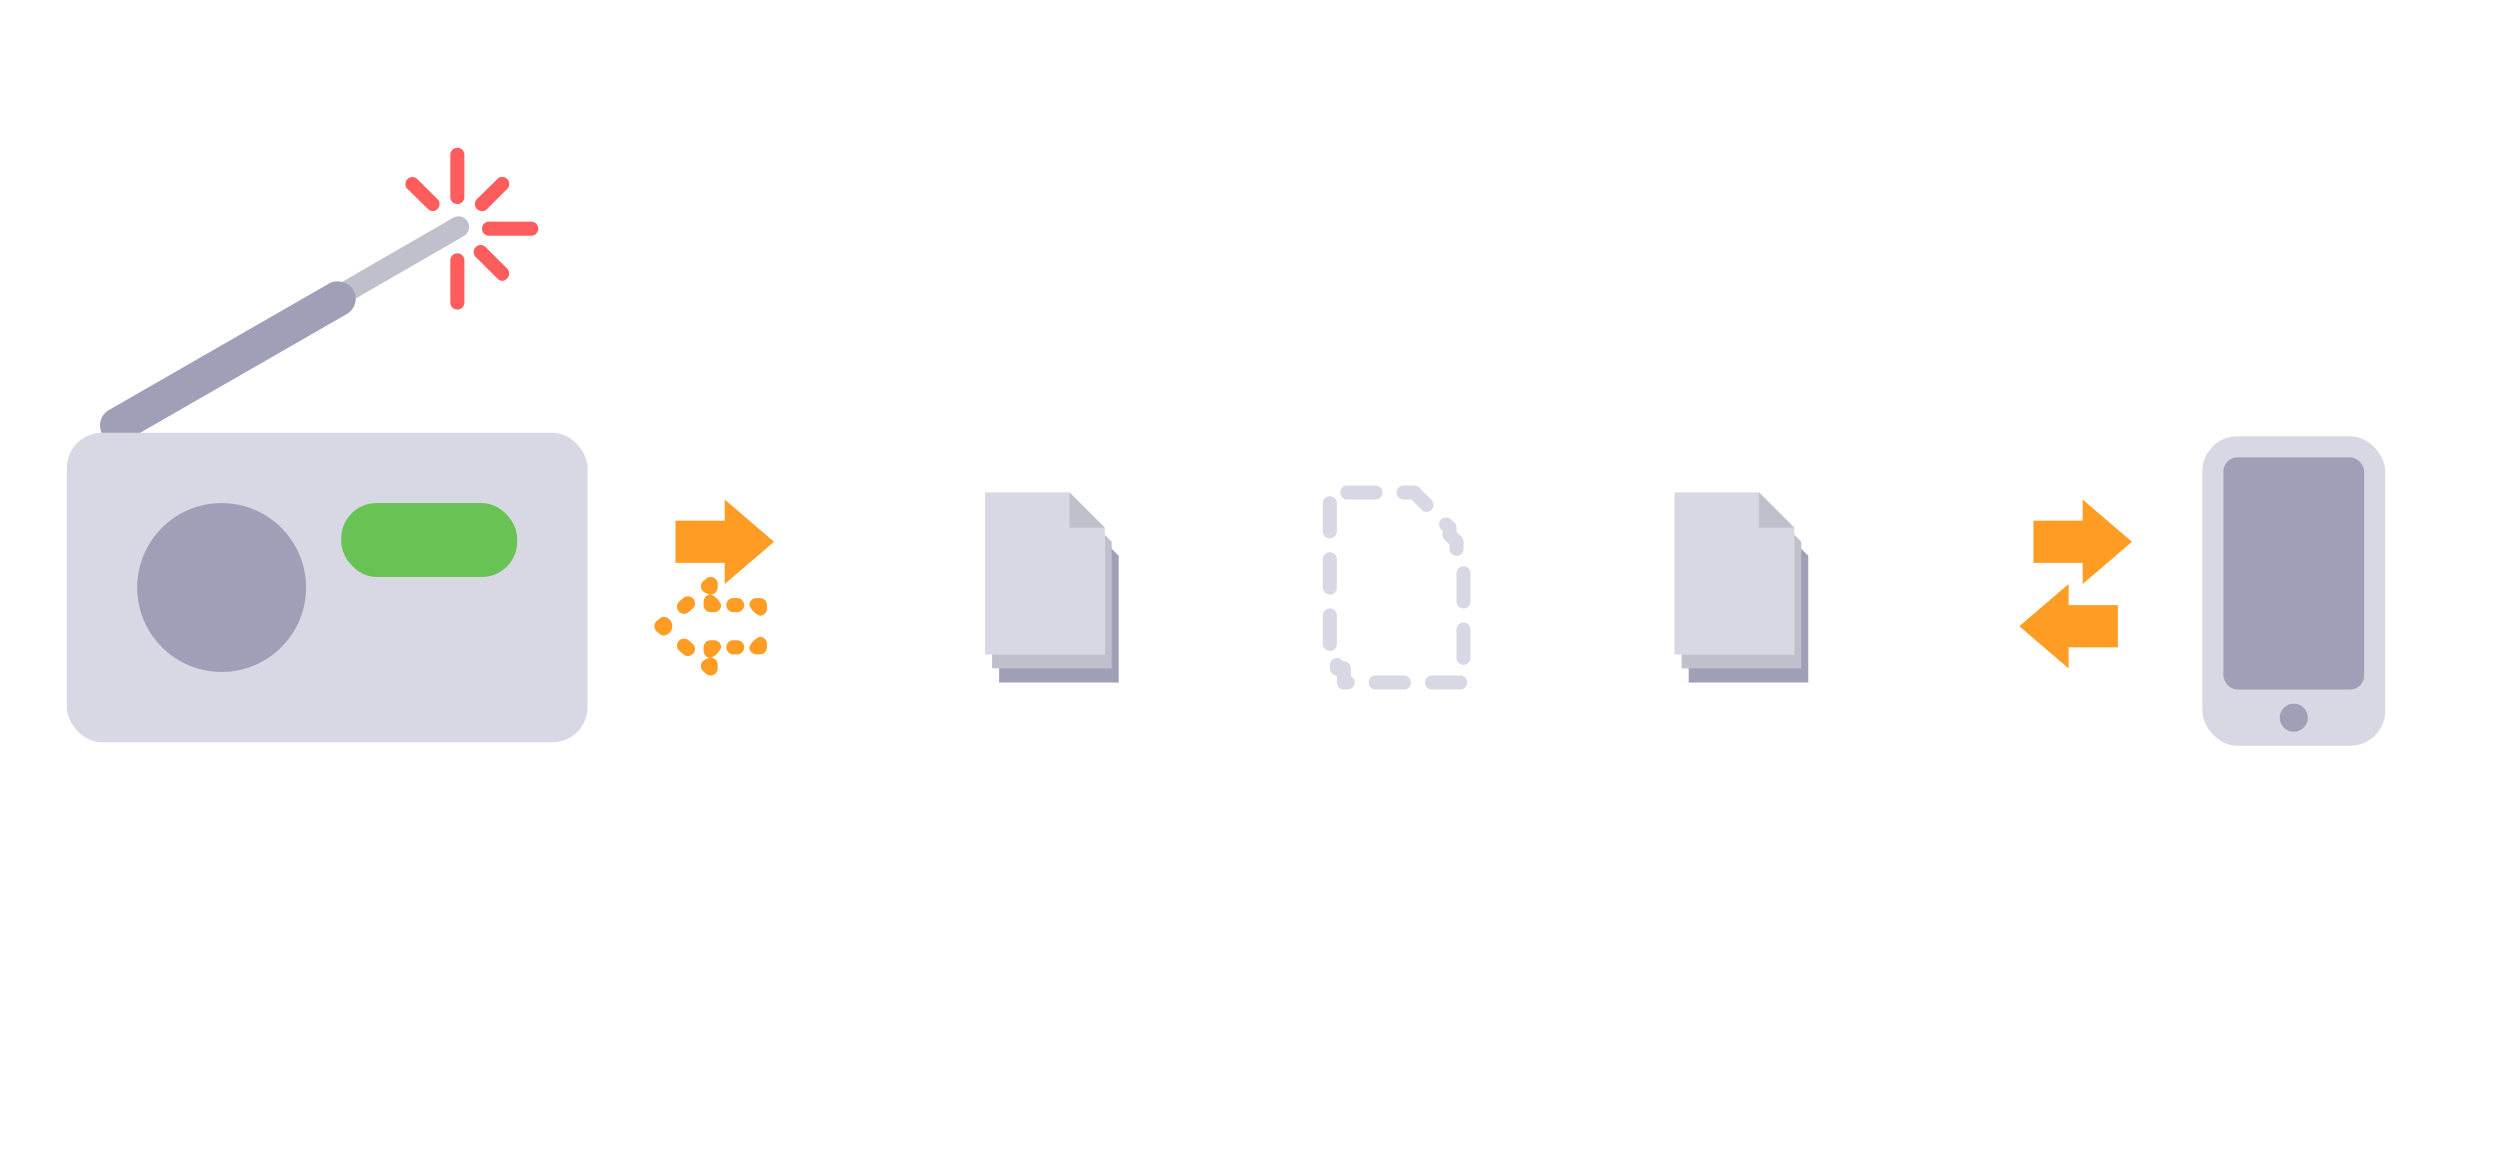 <svg xmlns="http://www.w3.org/2000/svg" viewBox="0 0 355.31 163.29">
    <defs>
        <style>
            .cls-1{fill:#9f9fb7;}.cls-2{fill:#c0c0cc;}.cls-3{fill:#d8d8e4;}.cls-4{fill:#69c254;}.cls-5{fill:#ff5c5d;}.cls-6{fill:#dbede9;}.cls-7{fill:#c9d7c1;}.cls-8{fill:#ff9c23;}
        </style>
    </defs>
    <title>radio</title>
    <path d="M159 97h-17V74h12l5 5v18z" class="cls-1"/>
    <path d="M158 95h-17V72h12l5 5v18zM48.38 40.2l16.03-9.25a1.5 1.5-30 0 1 2.05.55 1.5 1.5-30 0 1-.54 2.05L49.9 42.8l-1.5-2.6z"
          class="cls-2"/>
    <rect width="41" height="5" x="11.75" y="48.75" class="cls-1" rx="2.5"
          transform="matrix(.87 -.5 .5 .87 -21.3 22.99)"/>
    <rect width="74" height="44" x="9.5" y="61.5" class="cls-3" rx="5"/>
    <rect width="25" height="10.5" x="48.5" y="71.5" class="cls-4" rx="5"/>
    <circle cx="31.5" cy="83.5" r="12" class="cls-1"/>
    <path d="M65 29a1 1 0 0 1-1-1v-6a1 1 0 0 1 2 0v6a1 1 0 0 1-1 1zM65 44a1 1 0 0 1-1-1v-6a1 1 0 0 1 2 0v6a1 1 0 0 1-1 1zM61.52 30a1 1 0 0 1-.7-.3l-3-2.94a1 1 0 0 1 1.4-1.4l2.96 2.94a1 1 0 0 1 0 1.4 1 1 0 0 1-.66.3zM71.42 39.92a1 1 0 0 1-.7-.3l-3-3a1 1 0 1 1 1.4-1.4l2.96 2.95a1 1 0 0 1 0 1.4 1 1 0 0 1-.66.35zM75.5 33.5h-6a1 1 0 0 1 0-2h6a1 1 0 0 1 0 2zM68.48 30a1 1 0 0 1-.7-.3 1 1 0 0 1 0-1.4l3-2.95a1 1 0 0 1 1.4 1.4l-2.95 2.96a1 1 0 0 1-.75.3z"
          class="cls-5"/>
    <rect width="26" height="44" x="313" y="62" class="cls-3" rx="5"/>
    <rect width="20" height="33" x="316" y="65" class="cls-1" rx="2"/>
    <circle cx="326" cy="102" r="2" class="cls-1"/>
    <path d="M157 93h-17V70h12l5 5v18z" class="cls-6"/>
    <path d="M152 70l5 5h-5v-5z" class="cls-7"/>
    <path d="M157 93h-17V70h12l5 5v18z" class="cls-3"/>
    <path d="M152 70l5 5h-5v-5z" class="cls-2"/>
    <path d="M257 97h-17V74h12l5 5v18z" class="cls-1"/>
    <path d="M256 95h-17V72h12l5 5v18z" class="cls-2"/>
    <path d="M255 93h-17V70h12l5 5v18z" class="cls-6"/>
    <path d="M250 70l5 5h-5v-5z" class="cls-7"/>
    <path d="M255 93h-17V70h12l5 5v18z" class="cls-3"/>
    <path d="M250 70l5 5h-5v-5z" class="cls-2"/>
    <path d="M207.52 98h-4a1 1 0 1 1 0-2h4a1 1 0 0 1 0 2zm-8 0h-4a1 1 0 1 1 0-2h4a1 1 0 0 1 0 2zm-8 0H191a1 1 0 0 1-1-1v-1a1 1 0 0 1-1-1v-.48a1 1 0 0 1 1-1 1 1 0 0 1 .85.48h.15a1 1 0 0 1 1 1v1.12a1 1 0 0 1-.48 1.88zM208 94.48a1 1 0 0 1-1-1v-4a1 1 0 0 1 2 0v4a1 1 0 0 1-1 1zm-19-2a1 1 0 0 1-1-1v-4a1 1 0 1 1 2 0v4a1 1 0 0 1-1 1.04zm19-6a1 1 0 0 1-1-1v-4a1 1 0 0 1 2 0v4a1 1 0 0 1-1 1zm-19-2a1 1 0 0 1-1-1v-4a1 1 0 1 1 2 0v4a1 1 0 0 1-1 1.04zM207 79a1 1 0 0 1-1-1v-.6l-.7-.7a1 1 0 0 1-.3-.7v-.6l-.12-.1a1 1 0 1 1 1.4-1.42l.43.4a1 1 0 0 1 .3.72v.6l.7.7a1 1 0 0 1 .3.7v1a1 1 0 0 1-1 1zm-18-2.48a1 1 0 0 1-1-1v-4a1 1 0 1 1 2 0v4a1 1 0 0 1-1 1zm13.76-3.76a1 1 0 0 1-.7-.3L200.6 71h-1.12a1 1 0 0 1 0-2H201a1 1 0 0 1 .7.3l1.75 1.74a1 1 0 0 1 0 1.4 1 1 0 0 1-.7.32zM195.48 71h-4a1 1 0 0 1 0-2h4a1 1 0 0 1 0 2z"
          class="cls-3"/>
    <path d="M110 77l-7-6v3h-7v6h7v3l7-6zM303 77l-7-6v3h-7v6h7v3l7-6zM287 89l7 6v-3h7v-6h-7v-3l-7 6zM101.5 87h-.5a1 1 0 0 1-1-1v-.5a1 1 0 0 1 1-1 2.6 2.6 0 0 1 1.5 1.5 1 1 0 0 1-1 1zM101 84.5a1 1 0 0 1-.6-.2 1 1 0 0 1-.54-.32 1 1 0 0 1 .1-1.4l.4-.34a1 1 0 0 1 1.06-.15 1 1 0 0 1 .58.9v.5a1 1 0 0 1-1 1zM97.22 87.24a1 1 0 0 1-.76-.35 1 1 0 0 1 .1-1.42l.57-.48a1 1 0 1 1 1.3 1.52l-.56.48a1 1 0 0 1-.65.24zM94.38 90.33a1 1 0 0 1-.65-.25l-.38-.32a1 1 0 0 1 0-1.52l.38-.32a1 1 0 0 1 1.4.1 1.34 1.34 0 0 1-.75 2.3zM97.78 93.24a1 1 0 0 1-.65-.24l-.56-.48a1 1 0 0 1 1.3-1.52l.56.48a1 1 0 0 1 .1 1.4 1 1 0 0 1-.75.36zM101 96a1 1 0 0 1-.65-.24l-.38-.33a1 1 0 0 1-.1-1.43 1 1 0 0 1 .53-.32 1 1 0 0 1 .6-.2 1 1 0 0 1 1 1V95a1 1 0 0 1-.58.9 1.06 1.06 0 0 1-.42.1zM101 93.5a1 1 0 0 1-1-1V92a1 1 0 0 1 1-1h.5a1 1 0 0 1 1 1 2.6 2.6 0 0 1-1.5 1.5zM104.77 93h-.54a1 1 0 0 1 0-2h.54a1 1 0 0 1 0 2zM108 93h-.5a1 1 0 0 1-1-1 2.6 2.6 0 0 1 1.5-1.5 1 1 0 0 1 1 1v.5a1 1 0 0 1-1 1zM108 87.5a2.6 2.6 0 0 1-1.5-1.5 1 1 0 0 1 1-1h.5a1 1 0 0 1 1 1v.5a1 1 0 0 1-1 1zM104.77 87h-.54a1 1 0 0 1 0-2h.54a1 1 0 0 1 0 2z"
          class="cls-8"/>
</svg>
